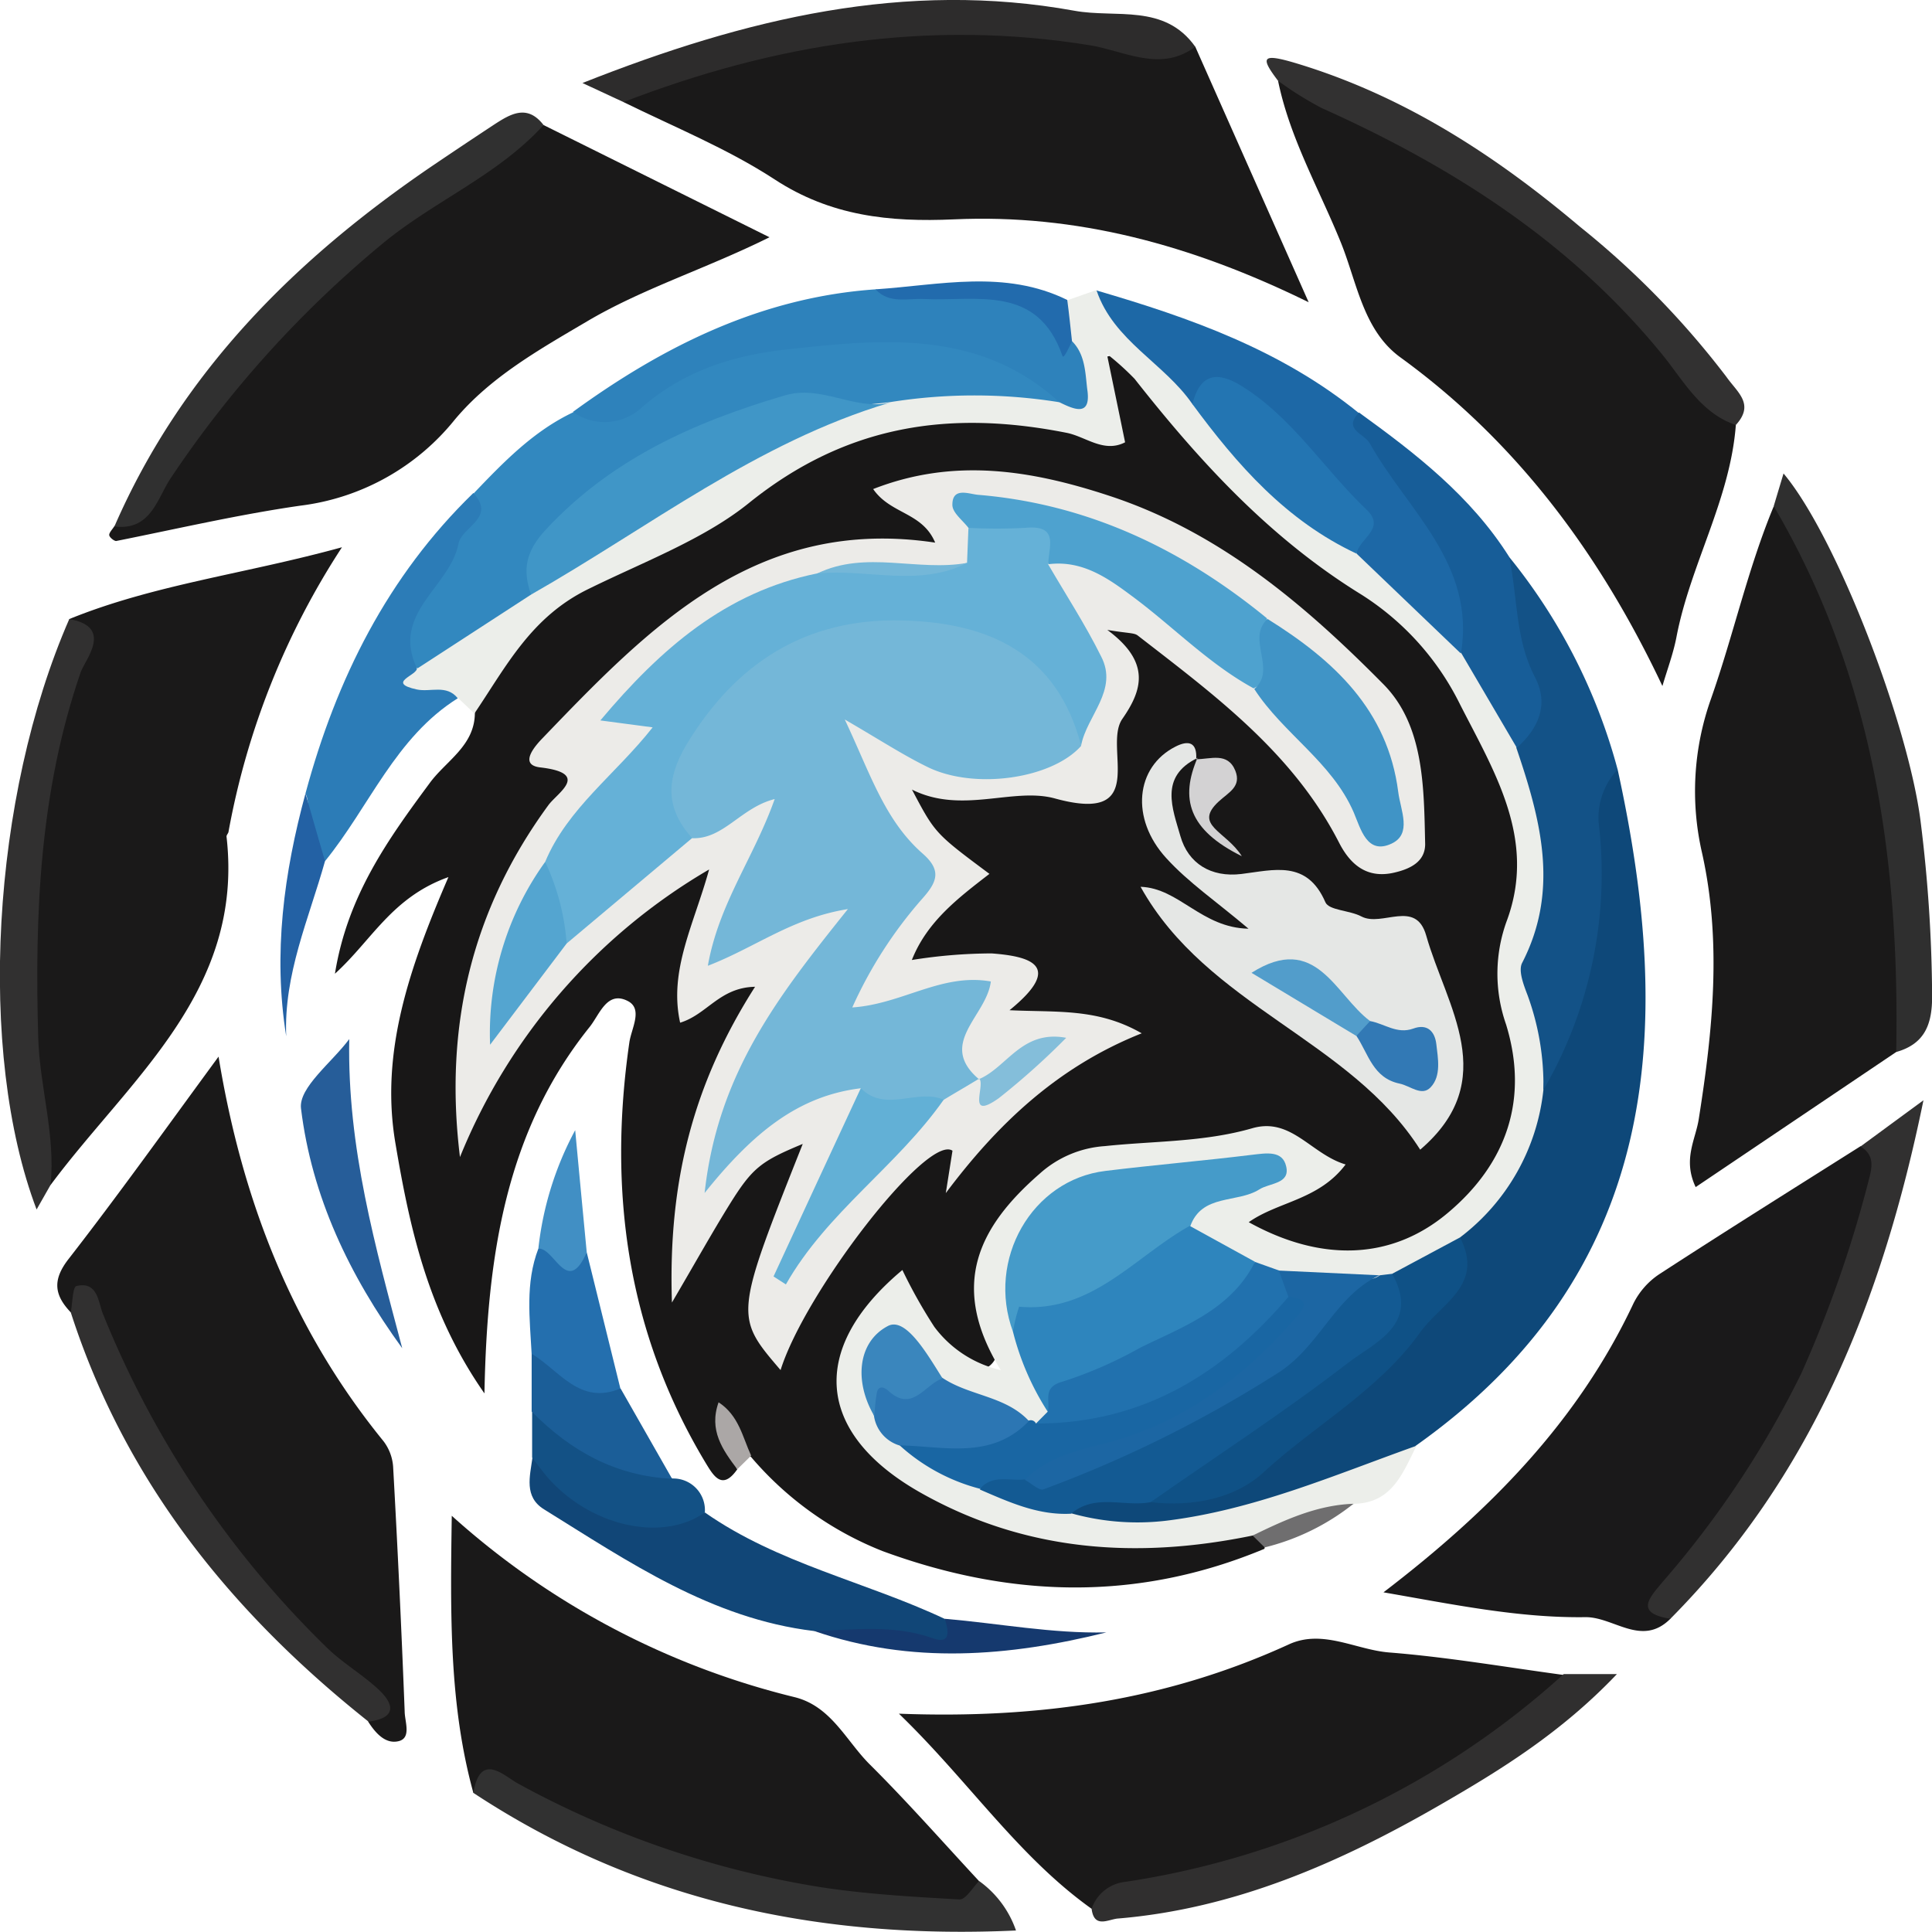 <svg xmlns="http://www.w3.org/2000/svg" viewBox="0 0 167.34 167.32"><defs><style>.cls-1{fill:#181717;}.cls-2{fill:#eceeea;}.cls-3{fill:#1a1919;}.cls-4{fill:#1a191a;}.cls-5{fill:#0e4879;}.cls-6{fill:#3288bf;}.cls-7{fill:#135287;}.cls-8{fill:#1d68a6;}.cls-9{fill:#2e82bb;}.cls-10{fill:#114677;}.cls-11{fill:#2d2c2c;}.cls-12{fill:#313030;}.cls-13{fill:#2c7cb7;}.cls-14{fill:#2f2f2f;}.cls-15{fill:#313131;}.cls-16{fill:#323131;}.cls-17{fill:#302f2f;}.cls-18{fill:#303030;}.cls-19{fill:#175d98;}.cls-20{fill:#265d99;}.cls-21{fill:#246fae;}.cls-22{fill:#135185;}.cls-23{fill:#1b5e98;}.cls-24{fill:#15396e;}.cls-25{fill:#2361a4;}.cls-26{fill:#418fc4;}.cls-27{fill:#226bad;}.cls-28{fill:#6f6e6f;}.cls-29{fill:#aba7a6;}.cls-30{fill:#ecebe8;}.cls-31{fill:#e5e7e5;}.cls-32{fill:#d3d2d3;}.cls-33{fill:#459bc9;}.cls-34{fill:#4096c7;}.cls-35{fill:#2e85bd;}.cls-36{fill:#135a93;}.cls-37{fill:#0f5186;}.cls-38{fill:#2171ae;}.cls-39{fill:#2375b2;}.cls-40{fill:#1966a3;}.cls-41{fill:#1c66a3;}.cls-42{fill:#2c76b3;}.cls-43{fill:#3a86bd;}.cls-44{fill:#74b7d8;}.cls-45{fill:#65b1d7;}.cls-46{fill:#4ea2cf;}.cls-47{fill:#4094c6;}.cls-48{fill:#62b0d6;}.cls-49{fill:#54a5d0;}.cls-50{fill:#84beda;}.cls-51{fill:#3279b5;}.cls-52{fill:#529dcb;}</style></defs><g id="Capa_2" data-name="Capa 2"><g id="Capa_1-2" data-name="Capa 1"><path class="cls-1" d="M63.86,127.26c-1.32,1.9-2.08.53-2.74-.55-6.8-11.3-8.47-23.53-6.61-36.41.17-1.22,1.21-2.91-.14-3.6-1.79-.91-2.42,1.14-3.29,2.24-7.23,9-8.89,19.73-9.12,31.75-4.89-7-6.47-14.31-7.72-21.72-1.31-7.82,1.19-15.1,4.6-23-4.9,1.75-6.63,5.47-9.83,8.37,1.09-6.78,4.62-11.66,8.22-16.53,1.42-1.93,3.89-3.22,3.9-6.06.75-5.82,4.58-8.94,9.33-11.86,5.76-3.55,11.81-6.56,17.5-10.28C74.88,35.1,83,34.83,91,35.93c2.67.37,5.08,1.41,4.23-3-.4-2.1.89-2.64,2.73-1.6a7.34,7.34,0,0,1,2.23,1.95c5.49,7.4,12.61,13,19.86,18.57s11.61,13.16,12.15,22c.41,6.72-.17,13.58-.09,20.41.12,10.46-10.86,17.62-20.25,14.68-1.71-.54-4-1-4.13-3-.1-1.83,2.11-2.25,3.61-2.92a2.84,2.84,0,0,0,1.81-1.53c0-.81-.58-1.18-1.14-1.45-5.25-2.59-21.13,1.38-24.43,6.06a10.39,10.39,0,0,0-1.47,9c.32,1.24.68,2.76-.88,3.5s-2.51-.34-3.55-1.16c-.65-.52-1.13-1.21-1.74-1.76-1-.91-1.18-3.21-3.11-2.52-1.64.59-2.19,2.39-2.54,4-.92,4.35.56,7.76,4.48,10.11,7.93,4.79,16.43,6.89,25.67,5.24a8.17,8.17,0,0,1,3.93-.06c.73.33,1.35.74,1.15,1.7-11,4.59-22,4.27-33.07.2a28.88,28.88,0,0,1-11.41-8.17c-.71-.29-1-1-1.7-1.4C63.72,125.51,63.35,126.47,63.86,127.26Z"/><path class="cls-2" d="M108.5,133c-10,2.06-19.68,1.42-28.76-3.71S70,116.82,78.16,110a43.73,43.73,0,0,0,2.77,4.93,9.93,9.93,0,0,0,5.75,3.74c-4.55-7.38-1.85-12.46,3.36-17a9.36,9.36,0,0,1,5.66-2.4c4.25-.45,8.56-.34,12.74-1.54,3.4-1,5.11,2.24,8.11,3.13-2.33,3.09-5.84,3.2-8.39,5,6.26,3.47,12.34,3.29,17.2-.77,5.15-4.3,7.08-9.91,5.08-16.38a13.3,13.3,0,0,1,.11-9.06c2.53-7-1.12-12.81-4.1-18.66a23.59,23.59,0,0,0-8.55-9.5C110,46.62,103.93,40,98.27,32.81a23.75,23.75,0,0,0-2.4-2.16c.62,3,1.09,5.27,1.58,7.66-1.84.95-3.4-.49-5.06-.82-10.09-2-19.06-.73-27.51,6.07C61,46.7,55.73,48.67,51,51c-5,2.42-7.15,6.72-9.91,10.8L39.7,60.48c-1.3-.79-2.55.47-3.85.06-2.83-.88-1.88-2.08-.33-3.36,3.46-2.07,6.74-4.4,10.08-6.65,10.16-6.34,19.7-13.84,31.7-16.66a26.12,26.12,0,0,1,13.34-.28c4-.32.88-2.79,1.24-4.2A3.85,3.85,0,0,1,92.47,26L95,25.11c3,3.26,6.4,6.06,9.35,9.34a43.47,43.47,0,0,0,13.6,12.71,32.13,32.13,0,0,1,9.52,9.13c2.23,2.67,3.61,5.83,5.12,8.92a22.32,22.32,0,0,1,1.25,16.67c-1.27,4.15,1.66,8,1,12.06-.55,5.69-2.71,10.54-7.45,14a26.25,26.25,0,0,1-6.82,3.36,7.89,7.89,0,0,1-1.52.24,33.81,33.81,0,0,1-7.72-.29,14.48,14.48,0,0,1-2.81-1.13c-2-1.3-4.55-1.83-6.13-3.85-.26-4.25,4.24-2.57,6-4.89-4.19.68-8.2,1-12.18,1.47-5.68.63-8.55,5.57-7.5,12,.82,2.44,2.31,4.64,2.56,7.28a1.69,1.69,0,0,1-1.22,1.59,3.54,3.54,0,0,1-1.41-.07c-2.38-1.41-5.28-1.79-7.43-3.68-.45-.48.15.12-.33-.33-1.11-1-1.94-3.33-3.55-2.66-1.93.81-1.06,3-.71,4.68a6.24,6.24,0,0,0,2.16,3,29.39,29.39,0,0,0,7.08,3.39c2.49.79,4.91,1.82,7.59,1.86,8.43,1.67,16-1.4,23.75-4,1.78-.6,3.45-2.14,5.48-.66-1.17,2.31-2.08,4.9-5.33,5C114.41,131.48,111.62,132.77,108.5,133Z"/><path class="cls-3" d="M47.08,10.83l19.57,9.72c-5.54,2.75-11,4.44-15.81,7.29-4.14,2.44-8.37,4.82-11.46,8.52A20.36,20.36,0,0,1,26,43.8c-5.35.77-10.63,2-15.94,3.06-.18,0-.59-.32-.6-.52s.27-.49.43-.74c4.28-3.9,6.54-9.31,10.33-13.62C27.92,23.27,36.51,15.82,47.08,10.83Z"/><path class="cls-3" d="M103.53,4.05l9.82,22.13c-10.18-5-20.16-7.66-30.72-7.18-5.58.25-10.68-.28-15.55-3.47C63,12.87,58.39,11,54,8.84c1.45-3.2,4.76-3.23,7.42-3.95C73.2,1.73,85.11.29,97.19,3,99.29,3.49,101.49,3.28,103.53,4.05Z"/><path class="cls-3" d="M150.35,36.81c-.49,6.46-3.94,12.09-5.14,18.35-.27,1.42-.79,2.8-1.22,4.26-5.32-11.26-12.48-21.05-22.7-28.47-3.19-2.32-3.74-6.4-5.11-9.84C114.3,16.44,111.72,12,110.7,7c7.44,1.42,13.48,5.75,19.59,9.75A72.89,72.89,0,0,1,150.35,36.81Z"/><path class="cls-3" d="M6,53.62c7.38-3,15.25-3.91,23.62-6.22A67,67,0,0,0,19.8,72c0,.16-.19.32-.18.46,1.54,13.4-8.42,21-15.24,30.18-2.5-3.09-1.92-7-2.21-10.43-.9-10.91-.56-21.8,3.07-32.33C5.93,57.86,6.81,55.84,6,53.62Z"/><path class="cls-3" d="M6.13,113.67c-1.41-1.48-1.62-2.78-.2-4.61,4.31-5.54,8.4-11.27,13-17.54,2.07,12.63,6.48,23.72,14.28,33.3a4.12,4.12,0,0,1,.84,2.21q.59,10.59,1,21.19c0,.88.61,2.31-.52,2.59s-2-.68-2.64-1.69a2.31,2.31,0,0,0-.89-2.59c-10.51-8.6-17.74-19.58-23.1-31.91C7.57,113.81,7.17,113.15,6.13,113.67Z"/><path class="cls-3" d="M164.24,91.12l-17.37,11.7c-1.14-2.4,0-4.12.27-5.91,1.21-7.65,2-15.3.29-23a23.85,23.85,0,0,1,.76-13.36c1.94-5.51,3.19-11.27,5.44-16.69,2.25.23,2.75,2.19,3.51,3.76,5.74,11.79,8.18,24.36,8.5,37.39C165.69,87.13,165.77,89.32,164.24,91.12Z"/><path class="cls-3" d="M41,155.29c-2.09-7.6-2-15.34-1.87-24A68.7,68.7,0,0,0,68.83,147c3.17.79,4.45,3.78,6.51,5.83,3.27,3.25,6.32,6.72,9.46,10.1.15,2.76-1.74,2.63-3.63,2.61a76.26,76.26,0,0,1-33.35-8.13C45.69,156.36,43.76,154.36,41,155.29Z"/><path class="cls-3" d="M94.55,165.33c-6.38-4.55-10.66-11.08-16.69-16.9,12.28.47,23.31-1.21,33.77-6,2.93-1.35,5.8.47,8.71.7,5.06.4,10.08,1.27,15.12,1.95.11,2.63-2.12,3.57-3.72,4.78a80.63,80.63,0,0,1-32.39,14.34A26.27,26.27,0,0,0,94.55,165.33Z"/><path class="cls-4" d="M144.68,140.21c-2.48,2.48-4.9-.17-7.37-.14-5.79.08-11.47-1.11-17.48-2.15,9.15-7,16.81-14.74,21.64-25a6.56,6.56,0,0,1,2.24-2.55c5.78-3.76,11.62-7.41,17.44-11.09,2.93.29,2,2.45,1.62,3.9a76,76,0,0,1-14.12,30C147,135.33,144.43,137,144.68,140.21Z"/><path class="cls-5" d="M126.46,107.18a18.48,18.48,0,0,0,7.22-12.77c.11-2.84,1.56-5.32,2.17-8,1-4.31,1.91-8.66,1.46-13.2-.25-2.5-.55-5.43,2.8-6.57,5,22.78,3.63,43.67-17.55,58.63-7.08,2.53-14,5.53-21.58,6.45a21.25,21.25,0,0,1-8.21-.65c1.1-3.12,3.83-1.84,5.94-2.21,5.05.51,9.19-1.2,12.91-4.67s7.92-6.27,11.21-10.21A16.11,16.11,0,0,0,126.46,107.18Z"/><path class="cls-6" d="M91.76,34.84a46.3,46.3,0,0,0-14.72,0c-6.32.71-12.55.94-18.52,4.23C53,42.17,48.26,45.44,46,51.5l-9.82,6.38c-2.41-1.26-1.95-3-1-5,1.7-3.55,4.15-6.65,5.88-10.18,2.58-2.7,5.17-5.38,8.61-7,3.14-.46,5.74-2.12,8.52-3.53,9.71-4.91,19.81-5.05,30-1.35C89.81,31.41,91.88,32.3,91.76,34.84Z"/><path class="cls-7" d="M140.11,66.65a6.11,6.11,0,0,0-1.65,4.54,37.27,37.27,0,0,1-4.78,23.22,22.56,22.56,0,0,0-1.37-8.21c-.34-.89-.82-2.12-.47-2.8,3.27-6.34,1.59-12.47-.5-18.62a20.62,20.62,0,0,0-.64-8.65c-.62-2.53-2-5.29,0-7.91A49.49,49.49,0,0,1,140.11,66.65Z"/><path class="cls-8" d="M103.28,35c-2.44-3.55-6.82-5.47-8.3-9.84,8.12,2.37,16,5.16,22.72,10.62,2.54,3.82,5.8,7.11,8,11.15,1.72,3.11,3,6.23.82,9.66l-9-8.62c-1.21-6.46-6.13-9.88-10.87-13.51C105.11,33.24,104.56,35.9,103.28,35Z"/><path class="cls-9" d="M91.76,34.84c-6.94-6.34-15.34-5.48-23.64-4.57-4.53.5-8.84,1.81-12.5,5a4.75,4.75,0,0,1-6,.41C57.5,29.94,66,25.74,75.85,25.06c2.71.74,5.48.32,8.21.3,3.67,0,7,.48,8.79,4.19C94,30.69,94,32.3,94.17,33.7,94.54,36.13,93.06,35.48,91.76,34.84Z"/><path class="cls-10" d="M61.05,131c6.32,4.43,13.94,6,20.78,9.22,2.26,2,.73,2.56-1.08,2.27-3.41-.54-6.85-.72-10.25-1.22-8.89-1.07-16.06-6-23.38-10.54-1.75-1.08-1.22-2.86-1-4.48,1.8-.41,2.41,1.3,3.57,2C53.16,130.46,56.79,132,61.05,131Z"/><path class="cls-11" d="M103.53,4.05c-3,2.25-6.14.36-9.07-.12C80.47,1.65,67.08,3.79,54,8.84L50.45,7.19c14.21-5.63,28-8.91,42.61-6.26C96.67,1.59,100.85.28,103.53,4.05Z"/><path class="cls-12" d="M6,53.62c3.82.67,1.44,3.43,1,4.57C3.44,68.5,3,79.12,3.31,89.87c.13,4.27,1.51,8.44,1.07,12.76l-1.21,2.13C-2,91.13-.73,69,6,53.62Z"/><path class="cls-13" d="M41,42.7c2,2.19-1,2.89-1.29,4.4-.73,3.75-5.87,6-3.6,10.78.05.62-2.71,1.25,0,1.84,1.18.25,2.56-.46,3.54.76C34.24,63.87,32,69.86,28.15,74.59c-3.06-1.23-.8-4-1.69-5.87C29.13,58.82,33.57,49.91,41,42.7Z"/><path class="cls-14" d="M164.24,91.12c.31-16.62-2-32.66-10.61-47.28l.85-2.83c4.64,5.53,10.82,21.79,11.87,30.12a125.91,125.91,0,0,1,1,15.14C167.36,88.73,166.71,90.42,164.24,91.12Z"/><path class="cls-15" d="M41,155.29c.61-3.63,2.66-1.45,3.92-.78a81.15,81.15,0,0,0,26,8.92c4,.63,8.12.86,12.2,1.09.53,0,1.12-1,1.68-1.6A8.8,8.8,0,0,1,88,167.21C70.86,168,55.19,164.64,41,155.29Z"/><path class="cls-12" d="M144.68,140.21c-3.15-.5-1.79-1.84-.64-3.23A83.86,83.86,0,0,0,156,119a103.64,103.64,0,0,0,5.84-16.7c.33-1.22.54-2.24-.69-3l5.45-4C163,112.86,156.79,128,144.68,140.21Z"/><path class="cls-16" d="M150.35,36.81c-3-1-4.52-3.8-6.29-6-8-9.85-18.24-16.36-29.6-21.46A30.12,30.12,0,0,1,110.7,7C109.18,5,109.27,4.61,112,5.4c9.44,2.79,17.46,8,24.86,14.25a74.34,74.34,0,0,1,12.68,13C150.49,34,152,35,150.35,36.81Z"/><path class="cls-17" d="M94.55,165.33A3.45,3.45,0,0,1,97.44,163a72.51,72.51,0,0,0,38-18h4.61c-4.81,5.06-10.06,8.3-15.35,11.35-8.67,5-17.79,9-27.95,9.83C95.9,166.3,94.76,167,94.55,165.33Z"/><path class="cls-18" d="M47.08,10.83c-3.91,4.31-9.35,6.52-13.8,10.15A94.26,94.26,0,0,0,14.79,41.41C13.62,43.15,13.08,46,9.91,45.6c5.82-13.38,15.7-23.19,27.56-31.25q2.66-1.8,5.33-3.56C44.23,9.86,45.67,9,47.08,10.83Z"/><path class="cls-12" d="M6.13,113.67c.15-.79.16-2.2.49-2.28,1.83-.44,1.89,1.37,2.28,2.37a84.34,84.34,0,0,0,19.26,28.8c1.37,1.39,3.12,2.39,4.56,3.71s1.68,2.53-.8,2.85C20.05,139.69,10.84,128.31,6.13,113.67Z"/><path class="cls-19" d="M126.55,56.54c1.25-7.76-4.69-12.37-7.92-18.16-.45-.81-2.35-1.18-.92-2.65,4.91,3.55,9.68,7.24,13,12.49.75,3.47.51,7.13,2.24,10.43,1.23,2.37.32,4.43-1.57,6.12Z"/><path class="cls-20" d="M30.25,90c-.18,9.4,2.27,18,4.59,26.78C30.27,110.49,27,103.65,26.07,96,25.86,94.19,28.77,92,30.25,90Z"/><path class="cls-21" d="M46.05,117.3c-.16-3.08-.57-6.16.58-9.15,1.49-1.15,2.65,2,4.19.32q1.47,5.93,2.93,11.86C49.58,123.41,48,120,46.05,117.3Z"/><path class="cls-22" d="M61.05,131c-3.61,2.56-9.74,1.26-13.48-2.88-.53-.59-1-1.25-1.48-1.87l0-4c4.44,1.13,8,4,12.16,5.81A2.74,2.74,0,0,1,61.05,131Z"/><path class="cls-23" d="M58.21,128.08c-4.87-.22-8.8-2.41-12.16-5.82v-5c2.4,1.43,4.16,4.49,7.7,3Z"/><path class="cls-24" d="M70.5,141.26c3.43-.07,6.87-.58,10.27.63,1.63.59,1.39-.67,1.06-1.68,4.67.4,9.29,1.29,14,1.18C87.38,143.49,78.93,144.18,70.5,141.26Z"/><path class="cls-25" d="M26.46,68.72c.56,2,1.13,3.92,1.69,5.87-1.4,5-3.58,9.79-3.36,15.17C23.64,82.59,24.59,75.62,26.46,68.72Z"/><path class="cls-26" d="M50.82,108.47c-1.7,3.86-2.78-.41-4.19-.32a28,28,0,0,1,3.19-10.26C50.22,102.17,50.52,105.32,50.82,108.47Z"/><path class="cls-27" d="M92.85,29.55c-.23.49-.72,1.58-.82,1.29-2.16-6.23-7.4-4.73-12-4.94-1.44-.07-3,.44-4.2-.84,5.57-.37,11.2-1.74,16.61.92C92.6,27.17,92.72,28.36,92.85,29.55Z"/><path class="cls-28" d="M108.5,133c2.77-1.35,5.57-2.64,8.73-2.75a20,20,0,0,1-7.69,3.78Z"/><path class="cls-29" d="M63.86,127.26c-1.27-1.68-2.48-3.38-1.62-5.8,1.76,1.15,2.07,3,2.82,4.62Z"/><path class="cls-30" d="M81.92,103.34l.58-3.67c-2.17-1.5-12.79,12.26-14.89,19-4-4.67-4-4.67,1.92-19.59-3.61,1.5-4.35,2.05-6.33,5.23-1.52,2.45-2.94,5-5,8.51-.35-10.52,1.87-19,7.2-27.35-3.08.06-4.15,2.4-6.49,3.11-1-4.53,1.19-8.48,2.51-13.27a51.05,51.05,0,0,0-21.58,24.91c-1.4-11.39,1.06-21.46,7.65-30.47.79-1.09,3.69-2.77-.69-3.28-1.85-.21-.55-1.77.19-2.53C56.24,54.31,65.52,44.67,81,47c-1.11-2.65-3.86-2.45-5.37-4.64,7-2.74,13.69-1.64,20.44.58,9.54,3.13,16.94,9.43,23.75,16.32,3.54,3.57,3.51,8.95,3.62,13.85,0,1.53-1.29,2.15-2.67,2.47-2.39.56-3.83-.72-4.79-2.6-4-7.8-10.79-12.78-17.44-17.94-.31-.24-.86-.18-2.63-.48,3.83,2.83,3,5.26,1.3,7.71s2.47,9.17-5.83,6.89c-3.63-1-8.06,1.4-12.39-.77,2,3.79,2,3.79,6.71,7.3-2.69,2.08-5.4,4.12-6.72,7.46a44.37,44.37,0,0,1,6.91-.57c3.21.24,6.37,1,1.55,4.92,4.1.2,7.62-.2,11.45,2C91.6,92.4,86.4,97.36,81.92,103.34Z"/><path class="cls-31" d="M103.73,65.65c-3.36,1.61-2.16,4.41-1.49,6.77s2.64,3.6,5.28,3.28c2.8-.34,5.68-1.25,7.28,2.45.31.71,2.11.69,3.12,1.23,1.78.94,4.71-1.53,5.61,1.65,1.75,6.17,6.54,12.5-.52,18.55C116.92,90,104.55,87.17,98.79,76.81c3.34.11,5.27,3.55,9.35,3.63-2.8-2.37-5.2-4-7.12-6.11-3.15-3.44-2.66-7.91.79-9.66,1.11-.57,1.89-.41,1.8,1.09Z"/><path class="cls-32" d="M103.61,65.76c1.25,0,2.73-.64,3.39,1,.54,1.37-.57,1.86-1.44,2.66-2.24,2.07.63,2.55,2,4.74-4.64-2.3-5.36-5-3.83-8.54Z"/><path class="cls-33" d="M87.74,115.35c-2.31-6.24,1.63-13.16,8-13.93,4.24-.52,8.5-.88,12.73-1.4,1.21-.14,2.62-.39,2.93,1,.37,1.54-1.44,1.43-2.32,2-1.93,1.22-5,.35-6,3.23-2.49,4.1-6.35,6.3-10.8,7.6C90.72,114.24,89.06,114.29,87.74,115.35Z"/><path class="cls-34" d="M46,51.5c-.77-2.15-.46-3.75,1.27-5.62,5.68-6.12,12.84-9.31,20.63-11.61,3.24-1,6.06,1.31,9.16.61C65.55,38.31,56.19,45.7,46,51.5Z"/><path class="cls-35" d="M87.74,115.35a13.88,13.88,0,0,1,.53-2.17c6.32.56,10-4.34,14.78-7l5.65,3.11c-.55,3.4-2.72,5.38-5.76,6.66-3.55,1.49-6.73,3.88-10.7,4.34-1.21.14-.56,1.64-1.48,2A23.29,23.29,0,0,1,87.74,115.35Z"/><path class="cls-36" d="M99.66,130.11c-2.28.44-4.79-.78-6.89,1-2.85.15-5.36-1-7.89-2.09.35-2.25,2.07-1.61,3.46-1.66,3.66.57,6.81-1.22,9.73-2.77,6.41-3.42,13.7-5.81,17.39-13,.83-1.6,2.85-.19,4.05-1.13l1.07-.13c4.78,2.11,1.12,4.73-.23,5.9-5.68,4.92-11.22,10.15-18.44,12.91A11.49,11.49,0,0,0,99.66,130.11Z"/><path class="cls-37" d="M99.66,130.11c5.71-4,11.57-7.8,17.08-12.05,2.31-1.78,6.31-3.32,3.84-7.73l5.88-3.15c2.13,4.14-1.64,5.69-3.45,8.22-3.62,5.07-9.09,8-13.55,12.11C106.94,129.83,103.27,130.52,99.66,130.11Z"/><path class="cls-38" d="M90.76,122.26c.23-1-.52-2.12,1.34-2.61a36.31,36.31,0,0,0,6.66-2.92c3.77-1.85,7.86-3.3,9.94-7.43l2.1.75c.43.89,1.52,1.43,1.35,2.63-4.77,7.83-12.48,10.63-20.93,12.08a1.24,1.24,0,0,1-1.49-1.46Z"/><path class="cls-39" d="M103.28,35c.65-2.62,2.13-2.89,4.26-1.57,4.43,2.75,7.14,7.21,10.82,10.71,1.75,1.66-.69,2.52-.85,3.82C111.39,45.1,107.14,40.24,103.28,35Z"/><path class="cls-40" d="M89.73,123.3c9.16,0,16.14-4.25,21.89-11,1.51-.84,2.23-.35,1.95,1.32a5.21,5.21,0,0,1-2.26,3.16c-5.23,4-10.34,8.27-17.1,9.36-2,.33-3.27,2.37-5.44,2-1.32.15-2.8-.45-3.89.81a16.48,16.48,0,0,1-7-3.8c-.22-.78.23-1.55.83-1.34,3.61,1.2,6.94-.67,10.41-.77A.49.49,0,0,1,89.73,123.3Z"/><path class="cls-41" d="M88.77,128.18c1.92-1.91,4.27-2.49,6.91-3.16,6.83-1.73,12.37-5.92,16.91-11.31.9-1.07-.11-1.3-1-1.4-.28-.76-.55-1.51-.82-2.26l8.71.41c-3.91,1.83-5.19,6.26-8.92,8.54a106.15,106.15,0,0,1-20.18,10C90,129.13,89.32,128.47,88.77,128.18Z"/><path class="cls-42" d="M89.12,123.08c-3.25,3.39-7.35,2.18-11.24,2.11a3.15,3.15,0,0,1-2.18-2.55c-.62-2.23-.79-4.08,2.55-3.29,1.1.26,2.26-.52,3.39,0C84,120.92,87.09,120.9,89.12,123.08Z"/><path class="cls-43" d="M81.64,119.39c-1.53.51-2.61,3-4.7,1.07-.38-.34-.88-.48-1,.21a16.07,16.07,0,0,0-.2,2c-1.78-3-1.46-6.43,1.15-7.81C78.46,114,80.37,117.39,81.64,119.39Z"/><path class="cls-44" d="M84.82,93.42c-1,.61-2.06,1.22-3.08,1.84-2.48.25-5.28,2.81-7.18-1-5.41.66-9.33,3.83-13.53,9.07,1.15-10.46,6.49-17.18,12.41-24.59-4.86.78-8,3.32-12.13,4.91.95-5.39,4-9.38,5.79-14.44-2.94.74-4.43,3.5-7.15,3.39-3.44-1.46-3.4-4.09-2.32-7,4.45-12.08,21.75-17.21,32.22-9.65,3.06,2.21,3.54,5.33,3.79,8.66-2.54,2.85-9.25,3.83-13.33,1.81-2.16-1.06-4.19-2.39-7.14-4.1C75.38,67,76.6,71,79.89,73.91c1.71,1.49,1.29,2.49-.07,4a37.53,37.53,0,0,0-6,9.35c4.34-.29,7.74-3,12-2.25-.35,3-4.7,5.38-1,8.49Z"/><path class="cls-45" d="M93.64,64.58c-2.08-8-8-10.66-15.51-10.84-8.32-.21-14.41,3.68-18.68,10.77-1.78,3-1.82,5.52.5,8.08L49.08,81.72c-2.29-1.92-1.94-4.53-1.86-7.07C49.16,70,53.32,67.08,56.53,63L52,62.4c5.24-6.24,10.87-11.12,18.76-12.73,4.28-1.25,8.77.43,13-.92l.12-3c1.62-1.64,3.57-1.3,5.55-1,3.1.52,2.84,2.1,1.34,4.1,1.54,2.65,3.22,5.22,4.6,8C96.9,59.78,94.12,62,93.64,64.58Z"/><path class="cls-46" d="M90.8,48.87c0-1.47,1-3.44-2-3.15a47.49,47.49,0,0,1-4.92,0c-.49-.65-1.4-1.31-1.39-2,0-1.57,1.45-.92,2.24-.86,9.51.79,17.71,4.72,25,10.69.07,2.11,1.95,4.56-1.15,6.07-3.8-2.08-6.82-5.19-10.24-7.77C96.18,50.24,93.89,48.48,90.8,48.87Z"/><path class="cls-47" d="M108.64,59.68c2-1.72-.74-4.33,1.15-6.07,5.71,3.56,10.41,7.87,11.32,15,.2,1.58,1.22,3.62-.58,4.46-2.13,1-2.67-1.28-3.28-2.71C115.36,66,111.14,63.54,108.64,59.68Z"/><path class="cls-48" d="M74.56,94.25c2.13,2.17,4.88,0,7.18,1-4.06,5.78-10.12,9.75-13.67,16L67,110.56Q70.76,102.42,74.56,94.25Z"/><path class="cls-49" d="M47.22,74.65a20,20,0,0,1,1.86,7.07l-6.63,8.77A25.4,25.4,0,0,1,47.22,74.65Z"/><path class="cls-50" d="M84.77,93.48c2.44-1,3.72-4.31,7.58-3.59a64,64,0,0,1-5.84,5.23c-2.83,2-1.14-1.1-1.69-1.7Z"/><path class="cls-44" d="M83.79,48.75c-4.21,2.15-8.7.49-13,.92C75,47.63,79.48,49.54,83.79,48.75Z"/><path class="cls-51" d="M118.67,88.44c1.24.22,2.33,1.16,3.74.65,1.19-.44,1.87.21,2,1.37s.45,2.73-.5,3.72c-.77.81-1.76-.13-2.67-.32-2.32-.48-2.71-2.57-3.75-4.13C117.15,88.63,117.46,88.12,118.67,88.44Z"/><path class="cls-52" d="M118.67,88.44l-1.19,1.29-9.08-5.47C114,80.71,115.64,86.18,118.67,88.44Z"/></g></g></svg>